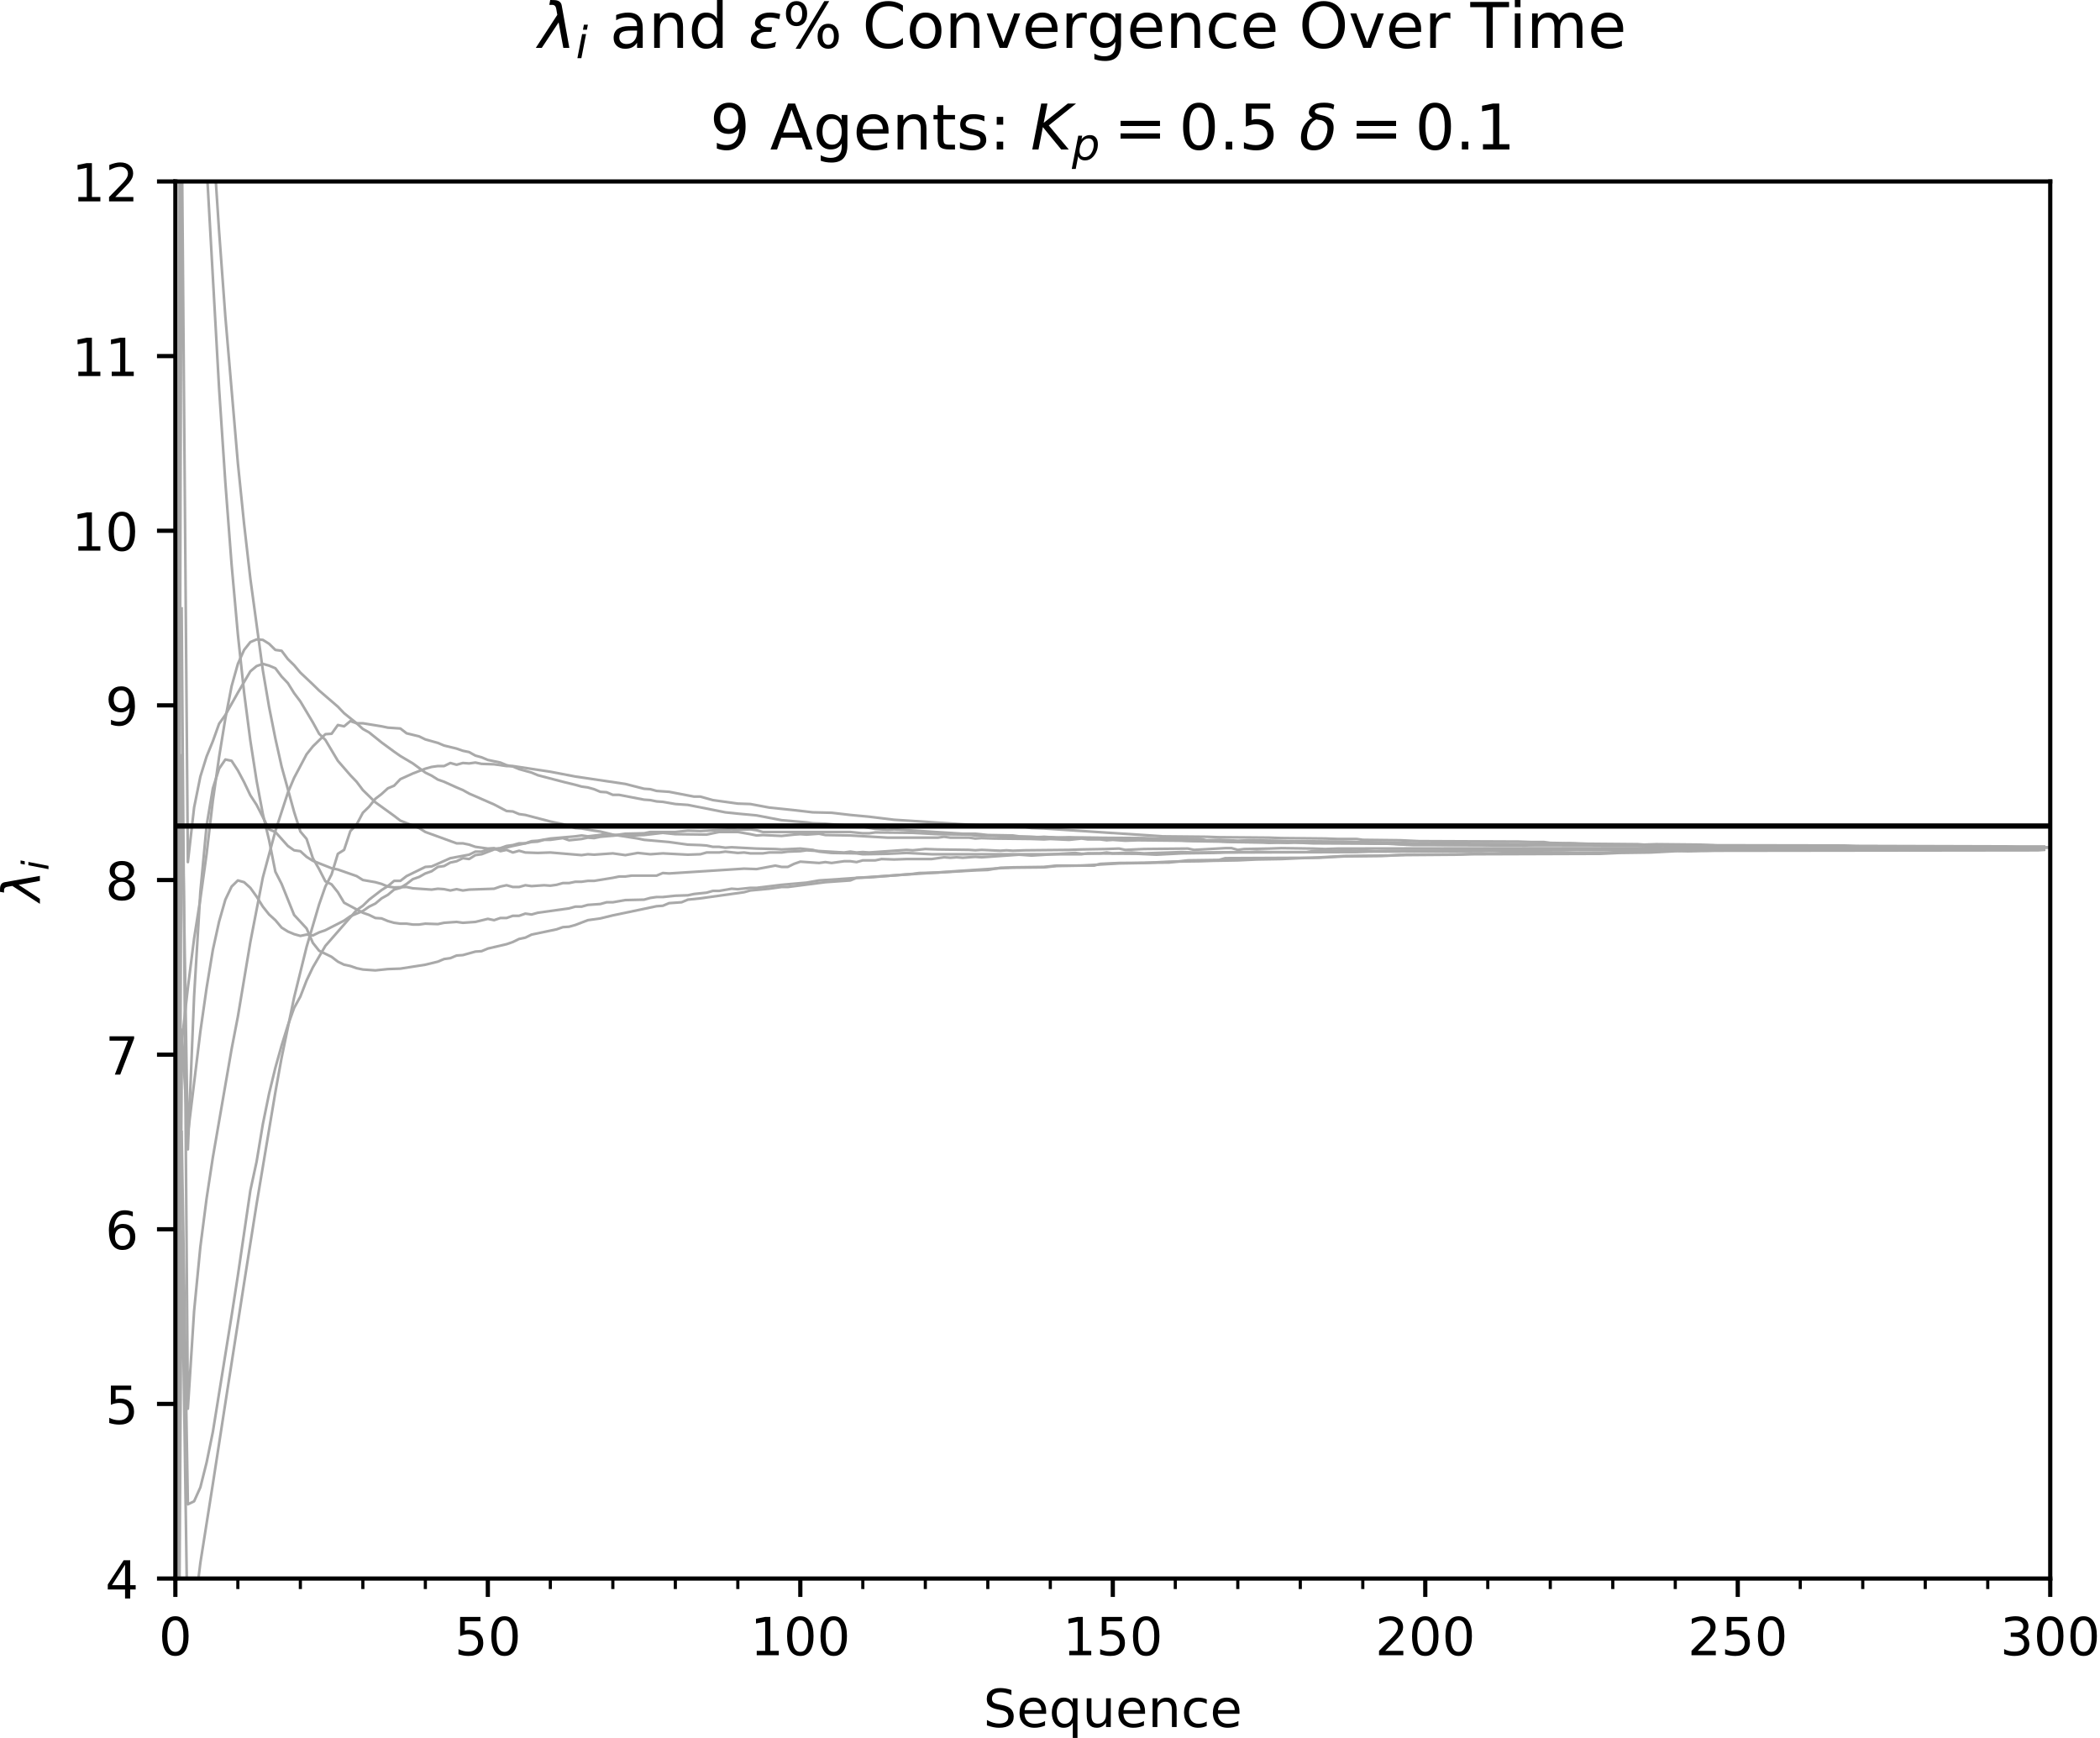 <?xml version="1.0" encoding="utf-8" standalone="no"?>
<!DOCTYPE svg PUBLIC "-//W3C//DTD SVG 1.1//EN"
  "http://www.w3.org/Graphics/SVG/1.1/DTD/svg11.dtd">
<!-- Created with matplotlib (http://matplotlib.org/) -->
<svg height="331pt" version="1.1" viewBox="0 0 400 331" width="400pt" xmlns="http://www.w3.org/2000/svg" xmlns:xlink="http://www.w3.org/1999/xlink">
 <defs>
  <style type="text/css">
*{stroke-linecap:butt;stroke-linejoin:round;}
  </style>
 </defs>
 <g id="figure_1">
  <g id="patch_1">
   <path d="M 0 331.028 
L 400.067 331.028 
L 400.067 0 
L 0 0 
z
" style="fill:#ffffff;"/>
  </g>
  <g id="axes_1">
   <g id="patch_2">
    <path d="M 33.403 300.672 
L 390.523 300.672 
L 390.523 34.56 
L 33.403 34.56 
z
" style="fill:#ffffff;"/>
   </g>
   <g id="matplotlib.axis_1">
    <g id="xtick_1">
     <g id="line2d_1">
      <defs>
       <path d="M 0 0 
L 0 3.5 
" id="m5c8c6d48f2" style="stroke:#000000;stroke-width:0.8;"/>
      </defs>
      <g>
       <use style="stroke:#000000;stroke-width:0.8;" x="33.403" xlink:href="#m5c8c6d48f2" y="300.672"/>
      </g>
     </g>
     <g id="text_1">
      <!-- 0 -->
      <defs>
       <path d="M 31.781 66.406 
Q 24.172 66.406 20.328 58.906 
Q 16.5 51.422 16.5 36.375 
Q 16.5 21.391 20.328 13.891 
Q 24.172 6.391 31.781 6.391 
Q 39.453 6.391 43.281 13.891 
Q 47.125 21.391 47.125 36.375 
Q 47.125 51.422 43.281 58.906 
Q 39.453 66.406 31.781 66.406 
z
M 31.781 74.219 
Q 44.047 74.219 50.516 64.516 
Q 56.984 54.828 56.984 36.375 
Q 56.984 17.969 50.516 8.266 
Q 44.047 -1.422 31.781 -1.422 
Q 19.531 -1.422 13.062 8.266 
Q 6.594 17.969 6.594 36.375 
Q 6.594 54.828 13.062 64.516 
Q 19.531 74.219 31.781 74.219 
z
" id="DejaVuSans-30"/>
      </defs>
      <g transform="translate(30.222 315.27)scale(0.1 -0.1)">
       <use xlink:href="#DejaVuSans-30"/>
      </g>
     </g>
    </g>
    <g id="xtick_2">
     <g id="line2d_2">
      <g>
       <use style="stroke:#000000;stroke-width:0.8;" x="92.923" xlink:href="#m5c8c6d48f2" y="300.672"/>
      </g>
     </g>
     <g id="text_2">
      <!-- 50 -->
      <defs>
       <path d="M 10.797 72.906 
L 49.516 72.906 
L 49.516 64.594 
L 19.828 64.594 
L 19.828 46.734 
Q 21.969 47.469 24.109 47.828 
Q 26.266 48.188 28.422 48.188 
Q 40.625 48.188 47.75 41.5 
Q 54.891 34.812 54.891 23.391 
Q 54.891 11.625 47.562 5.094 
Q 40.234 -1.422 26.906 -1.422 
Q 22.312 -1.422 17.547 -0.641 
Q 12.797 0.141 7.719 1.703 
L 7.719 11.625 
Q 12.109 9.234 16.797 8.062 
Q 21.484 6.891 26.703 6.891 
Q 35.156 6.891 40.078 11.328 
Q 45.016 15.766 45.016 23.391 
Q 45.016 31 40.078 35.438 
Q 35.156 39.891 26.703 39.891 
Q 22.75 39.891 18.812 39.016 
Q 14.891 38.141 10.797 36.281 
z
" id="DejaVuSans-35"/>
      </defs>
      <g transform="translate(86.561 315.27)scale(0.1 -0.1)">
       <use xlink:href="#DejaVuSans-35"/>
       <use x="63.623" xlink:href="#DejaVuSans-30"/>
      </g>
     </g>
    </g>
    <g id="xtick_3">
     <g id="line2d_3">
      <g>
       <use style="stroke:#000000;stroke-width:0.8;" x="152.443" xlink:href="#m5c8c6d48f2" y="300.672"/>
      </g>
     </g>
     <g id="text_3">
      <!-- 100 -->
      <defs>
       <path d="M 12.406 8.297 
L 28.516 8.297 
L 28.516 63.922 
L 10.984 60.406 
L 10.984 69.391 
L 28.422 72.906 
L 38.281 72.906 
L 38.281 8.297 
L 54.391 8.297 
L 54.391 0 
L 12.406 0 
z
" id="DejaVuSans-31"/>
      </defs>
      <g transform="translate(142.899 315.27)scale(0.1 -0.1)">
       <use xlink:href="#DejaVuSans-31"/>
       <use x="63.623" xlink:href="#DejaVuSans-30"/>
       <use x="127.246" xlink:href="#DejaVuSans-30"/>
      </g>
     </g>
    </g>
    <g id="xtick_4">
     <g id="line2d_4">
      <g>
       <use style="stroke:#000000;stroke-width:0.8;" x="211.963" xlink:href="#m5c8c6d48f2" y="300.672"/>
      </g>
     </g>
     <g id="text_4">
      <!-- 150 -->
      <g transform="translate(202.419 315.27)scale(0.1 -0.1)">
       <use xlink:href="#DejaVuSans-31"/>
       <use x="63.623" xlink:href="#DejaVuSans-35"/>
       <use x="127.246" xlink:href="#DejaVuSans-30"/>
      </g>
     </g>
    </g>
    <g id="xtick_5">
     <g id="line2d_5">
      <g>
       <use style="stroke:#000000;stroke-width:0.8;" x="271.483" xlink:href="#m5c8c6d48f2" y="300.672"/>
      </g>
     </g>
     <g id="text_5">
      <!-- 200 -->
      <defs>
       <path d="M 19.188 8.297 
L 53.609 8.297 
L 53.609 0 
L 7.328 0 
L 7.328 8.297 
Q 12.938 14.109 22.625 23.891 
Q 32.328 33.688 34.812 36.531 
Q 39.547 41.844 41.422 45.531 
Q 43.312 49.219 43.312 52.781 
Q 43.312 58.594 39.234 62.25 
Q 35.156 65.922 28.609 65.922 
Q 23.969 65.922 18.812 64.312 
Q 13.672 62.703 7.812 59.422 
L 7.812 69.391 
Q 13.766 71.781 18.938 73 
Q 24.125 74.219 28.422 74.219 
Q 39.75 74.219 46.484 68.547 
Q 53.219 62.891 53.219 53.422 
Q 53.219 48.922 51.531 44.891 
Q 49.859 40.875 45.406 35.406 
Q 44.188 33.984 37.641 27.219 
Q 31.109 20.453 19.188 8.297 
z
" id="DejaVuSans-32"/>
      </defs>
      <g transform="translate(261.939 315.27)scale(0.1 -0.1)">
       <use xlink:href="#DejaVuSans-32"/>
       <use x="63.623" xlink:href="#DejaVuSans-30"/>
       <use x="127.246" xlink:href="#DejaVuSans-30"/>
      </g>
     </g>
    </g>
    <g id="xtick_6">
     <g id="line2d_6">
      <g>
       <use style="stroke:#000000;stroke-width:0.8;" x="331.003" xlink:href="#m5c8c6d48f2" y="300.672"/>
      </g>
     </g>
     <g id="text_6">
      <!-- 250 -->
      <g transform="translate(321.459 315.27)scale(0.1 -0.1)">
       <use xlink:href="#DejaVuSans-32"/>
       <use x="63.623" xlink:href="#DejaVuSans-35"/>
       <use x="127.246" xlink:href="#DejaVuSans-30"/>
      </g>
     </g>
    </g>
    <g id="xtick_7">
     <g id="line2d_7">
      <g>
       <use style="stroke:#000000;stroke-width:0.8;" x="390.523" xlink:href="#m5c8c6d48f2" y="300.672"/>
      </g>
     </g>
     <g id="text_7">
      <!-- 300 -->
      <defs>
       <path d="M 40.578 39.312 
Q 47.656 37.797 51.625 33 
Q 55.609 28.219 55.609 21.188 
Q 55.609 10.406 48.188 4.484 
Q 40.766 -1.422 27.094 -1.422 
Q 22.516 -1.422 17.656 -0.516 
Q 12.797 0.391 7.625 2.203 
L 7.625 11.719 
Q 11.719 9.328 16.594 8.109 
Q 21.484 6.891 26.812 6.891 
Q 36.078 6.891 40.938 10.547 
Q 45.797 14.203 45.797 21.188 
Q 45.797 27.641 41.281 31.266 
Q 36.766 34.906 28.719 34.906 
L 20.219 34.906 
L 20.219 43.016 
L 29.109 43.016 
Q 36.375 43.016 40.234 45.922 
Q 44.094 48.828 44.094 54.297 
Q 44.094 59.906 40.109 62.906 
Q 36.141 65.922 28.719 65.922 
Q 24.656 65.922 20.016 65.031 
Q 15.375 64.156 9.812 62.312 
L 9.812 71.094 
Q 15.438 72.656 20.344 73.438 
Q 25.25 74.219 29.594 74.219 
Q 40.828 74.219 47.359 69.109 
Q 53.906 64.016 53.906 55.328 
Q 53.906 49.266 50.438 45.094 
Q 46.969 40.922 40.578 39.312 
z
" id="DejaVuSans-33"/>
      </defs>
      <g transform="translate(380.979 315.27)scale(0.1 -0.1)">
       <use xlink:href="#DejaVuSans-33"/>
       <use x="63.623" xlink:href="#DejaVuSans-30"/>
       <use x="127.246" xlink:href="#DejaVuSans-30"/>
      </g>
     </g>
    </g>
    <g id="xtick_8">
     <g id="line2d_8">
      <defs>
       <path d="M 0 0 
L 0 2 
" id="m53f6ea83e5" style="stroke:#000000;stroke-width:0.6;"/>
      </defs>
      <g>
       <use style="stroke:#000000;stroke-width:0.6;" x="33.403" xlink:href="#m53f6ea83e5" y="300.672"/>
      </g>
     </g>
    </g>
    <g id="xtick_9">
     <g id="line2d_9">
      <g>
       <use style="stroke:#000000;stroke-width:0.6;" x="45.307" xlink:href="#m53f6ea83e5" y="300.672"/>
      </g>
     </g>
    </g>
    <g id="xtick_10">
     <g id="line2d_10">
      <g>
       <use style="stroke:#000000;stroke-width:0.6;" x="57.211" xlink:href="#m53f6ea83e5" y="300.672"/>
      </g>
     </g>
    </g>
    <g id="xtick_11">
     <g id="line2d_11">
      <g>
       <use style="stroke:#000000;stroke-width:0.6;" x="69.115" xlink:href="#m53f6ea83e5" y="300.672"/>
      </g>
     </g>
    </g>
    <g id="xtick_12">
     <g id="line2d_12">
      <g>
       <use style="stroke:#000000;stroke-width:0.6;" x="81.019" xlink:href="#m53f6ea83e5" y="300.672"/>
      </g>
     </g>
    </g>
    <g id="xtick_13">
     <g id="line2d_13">
      <g>
       <use style="stroke:#000000;stroke-width:0.6;" x="92.923" xlink:href="#m53f6ea83e5" y="300.672"/>
      </g>
     </g>
    </g>
    <g id="xtick_14">
     <g id="line2d_14">
      <g>
       <use style="stroke:#000000;stroke-width:0.6;" x="104.827" xlink:href="#m53f6ea83e5" y="300.672"/>
      </g>
     </g>
    </g>
    <g id="xtick_15">
     <g id="line2d_15">
      <g>
       <use style="stroke:#000000;stroke-width:0.6;" x="116.731" xlink:href="#m53f6ea83e5" y="300.672"/>
      </g>
     </g>
    </g>
    <g id="xtick_16">
     <g id="line2d_16">
      <g>
       <use style="stroke:#000000;stroke-width:0.6;" x="128.635" xlink:href="#m53f6ea83e5" y="300.672"/>
      </g>
     </g>
    </g>
    <g id="xtick_17">
     <g id="line2d_17">
      <g>
       <use style="stroke:#000000;stroke-width:0.6;" x="140.539" xlink:href="#m53f6ea83e5" y="300.672"/>
      </g>
     </g>
    </g>
    <g id="xtick_18">
     <g id="line2d_18">
      <g>
       <use style="stroke:#000000;stroke-width:0.6;" x="152.443" xlink:href="#m53f6ea83e5" y="300.672"/>
      </g>
     </g>
    </g>
    <g id="xtick_19">
     <g id="line2d_19">
      <g>
       <use style="stroke:#000000;stroke-width:0.6;" x="164.347" xlink:href="#m53f6ea83e5" y="300.672"/>
      </g>
     </g>
    </g>
    <g id="xtick_20">
     <g id="line2d_20">
      <g>
       <use style="stroke:#000000;stroke-width:0.6;" x="176.251" xlink:href="#m53f6ea83e5" y="300.672"/>
      </g>
     </g>
    </g>
    <g id="xtick_21">
     <g id="line2d_21">
      <g>
       <use style="stroke:#000000;stroke-width:0.6;" x="188.155" xlink:href="#m53f6ea83e5" y="300.672"/>
      </g>
     </g>
    </g>
    <g id="xtick_22">
     <g id="line2d_22">
      <g>
       <use style="stroke:#000000;stroke-width:0.6;" x="200.059" xlink:href="#m53f6ea83e5" y="300.672"/>
      </g>
     </g>
    </g>
    <g id="xtick_23">
     <g id="line2d_23">
      <g>
       <use style="stroke:#000000;stroke-width:0.6;" x="211.963" xlink:href="#m53f6ea83e5" y="300.672"/>
      </g>
     </g>
    </g>
    <g id="xtick_24">
     <g id="line2d_24">
      <g>
       <use style="stroke:#000000;stroke-width:0.6;" x="223.867" xlink:href="#m53f6ea83e5" y="300.672"/>
      </g>
     </g>
    </g>
    <g id="xtick_25">
     <g id="line2d_25">
      <g>
       <use style="stroke:#000000;stroke-width:0.6;" x="235.771" xlink:href="#m53f6ea83e5" y="300.672"/>
      </g>
     </g>
    </g>
    <g id="xtick_26">
     <g id="line2d_26">
      <g>
       <use style="stroke:#000000;stroke-width:0.6;" x="247.675" xlink:href="#m53f6ea83e5" y="300.672"/>
      </g>
     </g>
    </g>
    <g id="xtick_27">
     <g id="line2d_27">
      <g>
       <use style="stroke:#000000;stroke-width:0.6;" x="259.579" xlink:href="#m53f6ea83e5" y="300.672"/>
      </g>
     </g>
    </g>
    <g id="xtick_28">
     <g id="line2d_28">
      <g>
       <use style="stroke:#000000;stroke-width:0.6;" x="271.483" xlink:href="#m53f6ea83e5" y="300.672"/>
      </g>
     </g>
    </g>
    <g id="xtick_29">
     <g id="line2d_29">
      <g>
       <use style="stroke:#000000;stroke-width:0.6;" x="283.387" xlink:href="#m53f6ea83e5" y="300.672"/>
      </g>
     </g>
    </g>
    <g id="xtick_30">
     <g id="line2d_30">
      <g>
       <use style="stroke:#000000;stroke-width:0.6;" x="295.291" xlink:href="#m53f6ea83e5" y="300.672"/>
      </g>
     </g>
    </g>
    <g id="xtick_31">
     <g id="line2d_31">
      <g>
       <use style="stroke:#000000;stroke-width:0.6;" x="307.195" xlink:href="#m53f6ea83e5" y="300.672"/>
      </g>
     </g>
    </g>
    <g id="xtick_32">
     <g id="line2d_32">
      <g>
       <use style="stroke:#000000;stroke-width:0.6;" x="319.099" xlink:href="#m53f6ea83e5" y="300.672"/>
      </g>
     </g>
    </g>
    <g id="xtick_33">
     <g id="line2d_33">
      <g>
       <use style="stroke:#000000;stroke-width:0.6;" x="331.003" xlink:href="#m53f6ea83e5" y="300.672"/>
      </g>
     </g>
    </g>
    <g id="xtick_34">
     <g id="line2d_34">
      <g>
       <use style="stroke:#000000;stroke-width:0.6;" x="342.907" xlink:href="#m53f6ea83e5" y="300.672"/>
      </g>
     </g>
    </g>
    <g id="xtick_35">
     <g id="line2d_35">
      <g>
       <use style="stroke:#000000;stroke-width:0.6;" x="354.811" xlink:href="#m53f6ea83e5" y="300.672"/>
      </g>
     </g>
    </g>
    <g id="xtick_36">
     <g id="line2d_36">
      <g>
       <use style="stroke:#000000;stroke-width:0.6;" x="366.715" xlink:href="#m53f6ea83e5" y="300.672"/>
      </g>
     </g>
    </g>
    <g id="xtick_37">
     <g id="line2d_37">
      <g>
       <use style="stroke:#000000;stroke-width:0.6;" x="378.619" xlink:href="#m53f6ea83e5" y="300.672"/>
      </g>
     </g>
    </g>
    <g id="xtick_38">
     <g id="line2d_38">
      <g>
       <use style="stroke:#000000;stroke-width:0.6;" x="390.523" xlink:href="#m53f6ea83e5" y="300.672"/>
      </g>
     </g>
    </g>
    <g id="text_8">
     <!-- Sequence -->
     <defs>
      <path d="M 53.516 70.516 
L 53.516 60.891 
Q 47.906 63.578 42.922 64.891 
Q 37.938 66.219 33.297 66.219 
Q 25.25 66.219 20.875 63.094 
Q 16.5 59.969 16.5 54.203 
Q 16.5 49.359 19.406 46.891 
Q 22.312 44.438 30.422 42.922 
L 36.375 41.703 
Q 47.406 39.594 52.656 34.297 
Q 57.906 29 57.906 20.125 
Q 57.906 9.516 50.797 4.047 
Q 43.703 -1.422 29.984 -1.422 
Q 24.812 -1.422 18.969 -0.25 
Q 13.141 0.922 6.891 3.219 
L 6.891 13.375 
Q 12.891 10.016 18.656 8.297 
Q 24.422 6.594 29.984 6.594 
Q 38.422 6.594 43.016 9.906 
Q 47.609 13.234 47.609 19.391 
Q 47.609 24.75 44.312 27.781 
Q 41.016 30.812 33.5 32.328 
L 27.484 33.5 
Q 16.453 35.688 11.516 40.375 
Q 6.594 45.062 6.594 53.422 
Q 6.594 63.094 13.406 68.656 
Q 20.219 74.219 32.172 74.219 
Q 37.312 74.219 42.625 73.281 
Q 47.953 72.359 53.516 70.516 
z
" id="DejaVuSans-53"/>
      <path d="M 56.203 29.594 
L 56.203 25.203 
L 14.891 25.203 
Q 15.484 15.922 20.484 11.062 
Q 25.484 6.203 34.422 6.203 
Q 39.594 6.203 44.453 7.469 
Q 49.312 8.734 54.109 11.281 
L 54.109 2.781 
Q 49.266 0.734 44.188 -0.344 
Q 39.109 -1.422 33.891 -1.422 
Q 20.797 -1.422 13.156 6.188 
Q 5.516 13.812 5.516 26.812 
Q 5.516 40.234 12.766 48.109 
Q 20.016 56 32.328 56 
Q 43.359 56 49.781 48.891 
Q 56.203 41.797 56.203 29.594 
z
M 47.219 32.234 
Q 47.125 39.594 43.094 43.984 
Q 39.062 48.391 32.422 48.391 
Q 24.906 48.391 20.391 44.141 
Q 15.875 39.891 15.188 32.172 
z
" id="DejaVuSans-65"/>
      <path d="M 14.797 27.297 
Q 14.797 17.391 18.875 11.75 
Q 22.953 6.109 30.078 6.109 
Q 37.203 6.109 41.297 11.75 
Q 45.406 17.391 45.406 27.297 
Q 45.406 37.203 41.297 42.844 
Q 37.203 48.484 30.078 48.484 
Q 22.953 48.484 18.875 42.844 
Q 14.797 37.203 14.797 27.297 
z
M 45.406 8.203 
Q 42.578 3.328 38.25 0.953 
Q 33.938 -1.422 27.875 -1.422 
Q 17.969 -1.422 11.734 6.484 
Q 5.516 14.406 5.516 27.297 
Q 5.516 40.188 11.734 48.094 
Q 17.969 56 27.875 56 
Q 33.938 56 38.25 53.625 
Q 42.578 51.266 45.406 46.391 
L 45.406 54.688 
L 54.391 54.688 
L 54.391 -20.797 
L 45.406 -20.797 
z
" id="DejaVuSans-71"/>
      <path d="M 8.5 21.578 
L 8.5 54.688 
L 17.484 54.688 
L 17.484 21.922 
Q 17.484 14.156 20.5 10.266 
Q 23.531 6.391 29.594 6.391 
Q 36.859 6.391 41.078 11.031 
Q 45.312 15.672 45.312 23.688 
L 45.312 54.688 
L 54.297 54.688 
L 54.297 0 
L 45.312 0 
L 45.312 8.406 
Q 42.047 3.422 37.719 1 
Q 33.406 -1.422 27.688 -1.422 
Q 18.266 -1.422 13.375 4.438 
Q 8.5 10.297 8.5 21.578 
z
M 31.109 56 
z
" id="DejaVuSans-75"/>
      <path d="M 54.891 33.016 
L 54.891 0 
L 45.906 0 
L 45.906 32.719 
Q 45.906 40.484 42.875 44.328 
Q 39.844 48.188 33.797 48.188 
Q 26.516 48.188 22.312 43.547 
Q 18.109 38.922 18.109 30.906 
L 18.109 0 
L 9.078 0 
L 9.078 54.688 
L 18.109 54.688 
L 18.109 46.188 
Q 21.344 51.125 25.703 53.562 
Q 30.078 56 35.797 56 
Q 45.219 56 50.047 50.172 
Q 54.891 44.344 54.891 33.016 
z
" id="DejaVuSans-6e"/>
      <path d="M 48.781 52.594 
L 48.781 44.188 
Q 44.969 46.297 41.141 47.344 
Q 37.312 48.391 33.406 48.391 
Q 24.656 48.391 19.812 42.844 
Q 14.984 37.312 14.984 27.297 
Q 14.984 17.281 19.812 11.734 
Q 24.656 6.203 33.406 6.203 
Q 37.312 6.203 41.141 7.25 
Q 44.969 8.297 48.781 10.406 
L 48.781 2.094 
Q 45.016 0.344 40.984 -0.531 
Q 36.969 -1.422 32.422 -1.422 
Q 20.062 -1.422 12.781 6.344 
Q 5.516 14.109 5.516 27.297 
Q 5.516 40.672 12.859 48.328 
Q 20.219 56 33.016 56 
Q 37.156 56 41.109 55.141 
Q 45.062 54.297 48.781 52.594 
z
" id="DejaVuSans-63"/>
     </defs>
     <g transform="translate(187.298 328.949)scale(0.1 -0.1)">
      <use xlink:href="#DejaVuSans-53"/>
      <use x="63.477" xlink:href="#DejaVuSans-65"/>
      <use x="125" xlink:href="#DejaVuSans-71"/>
      <use x="188.477" xlink:href="#DejaVuSans-75"/>
      <use x="251.855" xlink:href="#DejaVuSans-65"/>
      <use x="313.379" xlink:href="#DejaVuSans-6e"/>
      <use x="376.758" xlink:href="#DejaVuSans-63"/>
      <use x="431.738" xlink:href="#DejaVuSans-65"/>
     </g>
    </g>
   </g>
   <g id="matplotlib.axis_2">
    <g id="ytick_1">
     <g id="line2d_39">
      <defs>
       <path d="M 0 0 
L -3.5 0 
" id="ma2c2cb4bf8" style="stroke:#000000;stroke-width:0.8;"/>
      </defs>
      <g>
       <use style="stroke:#000000;stroke-width:0.8;" x="33.403" xlink:href="#ma2c2cb4bf8" y="300.672"/>
      </g>
     </g>
     <g id="text_9">
      <!-- 4 -->
      <defs>
       <path d="M 37.797 64.312 
L 12.891 25.391 
L 37.797 25.391 
z
M 35.203 72.906 
L 47.609 72.906 
L 47.609 25.391 
L 58.016 25.391 
L 58.016 17.188 
L 47.609 17.188 
L 47.609 0 
L 37.797 0 
L 37.797 17.188 
L 4.891 17.188 
L 4.891 26.703 
z
" id="DejaVuSans-34"/>
      </defs>
      <g transform="translate(20.041 304.471)scale(0.1 -0.1)">
       <use xlink:href="#DejaVuSans-34"/>
      </g>
     </g>
    </g>
    <g id="ytick_2">
     <g id="line2d_40">
      <g>
       <use style="stroke:#000000;stroke-width:0.8;" x="33.403" xlink:href="#ma2c2cb4bf8" y="267.408"/>
      </g>
     </g>
     <g id="text_10">
      <!-- 5 -->
      <g transform="translate(20.041 271.207)scale(0.1 -0.1)">
       <use xlink:href="#DejaVuSans-35"/>
      </g>
     </g>
    </g>
    <g id="ytick_3">
     <g id="line2d_41">
      <g>
       <use style="stroke:#000000;stroke-width:0.8;" x="33.403" xlink:href="#ma2c2cb4bf8" y="234.144"/>
      </g>
     </g>
     <g id="text_11">
      <!-- 6 -->
      <defs>
       <path d="M 33.016 40.375 
Q 26.375 40.375 22.484 35.828 
Q 18.609 31.297 18.609 23.391 
Q 18.609 15.531 22.484 10.953 
Q 26.375 6.391 33.016 6.391 
Q 39.656 6.391 43.531 10.953 
Q 47.406 15.531 47.406 23.391 
Q 47.406 31.297 43.531 35.828 
Q 39.656 40.375 33.016 40.375 
z
M 52.594 71.297 
L 52.594 62.312 
Q 48.875 64.062 45.094 64.984 
Q 41.312 65.922 37.594 65.922 
Q 27.828 65.922 22.672 59.328 
Q 17.531 52.734 16.797 39.406 
Q 19.672 43.656 24.016 45.922 
Q 28.375 48.188 33.594 48.188 
Q 44.578 48.188 50.953 41.516 
Q 57.328 34.859 57.328 23.391 
Q 57.328 12.156 50.688 5.359 
Q 44.047 -1.422 33.016 -1.422 
Q 20.359 -1.422 13.672 8.266 
Q 6.984 17.969 6.984 36.375 
Q 6.984 53.656 15.188 63.938 
Q 23.391 74.219 37.203 74.219 
Q 40.922 74.219 44.703 73.484 
Q 48.484 72.75 52.594 71.297 
z
" id="DejaVuSans-36"/>
      </defs>
      <g transform="translate(20.041 237.943)scale(0.1 -0.1)">
       <use xlink:href="#DejaVuSans-36"/>
      </g>
     </g>
    </g>
    <g id="ytick_4">
     <g id="line2d_42">
      <g>
       <use style="stroke:#000000;stroke-width:0.8;" x="33.403" xlink:href="#ma2c2cb4bf8" y="200.88"/>
      </g>
     </g>
     <g id="text_12">
      <!-- 7 -->
      <defs>
       <path d="M 8.203 72.906 
L 55.078 72.906 
L 55.078 68.703 
L 28.609 0 
L 18.312 0 
L 43.219 64.594 
L 8.203 64.594 
z
" id="DejaVuSans-37"/>
      </defs>
      <g transform="translate(20.041 204.679)scale(0.1 -0.1)">
       <use xlink:href="#DejaVuSans-37"/>
      </g>
     </g>
    </g>
    <g id="ytick_5">
     <g id="line2d_43">
      <g>
       <use style="stroke:#000000;stroke-width:0.8;" x="33.403" xlink:href="#ma2c2cb4bf8" y="167.616"/>
      </g>
     </g>
     <g id="text_13">
      <!-- 8 -->
      <defs>
       <path d="M 31.781 34.625 
Q 24.75 34.625 20.719 30.859 
Q 16.703 27.094 16.703 20.516 
Q 16.703 13.922 20.719 10.156 
Q 24.75 6.391 31.781 6.391 
Q 38.812 6.391 42.859 10.172 
Q 46.922 13.969 46.922 20.516 
Q 46.922 27.094 42.891 30.859 
Q 38.875 34.625 31.781 34.625 
z
M 21.922 38.812 
Q 15.578 40.375 12.031 44.719 
Q 8.5 49.078 8.5 55.328 
Q 8.5 64.062 14.719 69.141 
Q 20.953 74.219 31.781 74.219 
Q 42.672 74.219 48.875 69.141 
Q 55.078 64.062 55.078 55.328 
Q 55.078 49.078 51.531 44.719 
Q 48 40.375 41.703 38.812 
Q 48.828 37.156 52.797 32.312 
Q 56.781 27.484 56.781 20.516 
Q 56.781 9.906 50.312 4.234 
Q 43.844 -1.422 31.781 -1.422 
Q 19.734 -1.422 13.25 4.234 
Q 6.781 9.906 6.781 20.516 
Q 6.781 27.484 10.781 32.312 
Q 14.797 37.156 21.922 38.812 
z
M 18.312 54.391 
Q 18.312 48.734 21.844 45.562 
Q 25.391 42.391 31.781 42.391 
Q 38.141 42.391 41.719 45.562 
Q 45.312 48.734 45.312 54.391 
Q 45.312 60.062 41.719 63.234 
Q 38.141 66.406 31.781 66.406 
Q 25.391 66.406 21.844 63.234 
Q 18.312 60.062 18.312 54.391 
z
" id="DejaVuSans-38"/>
      </defs>
      <g transform="translate(20.041 171.415)scale(0.1 -0.1)">
       <use xlink:href="#DejaVuSans-38"/>
      </g>
     </g>
    </g>
    <g id="ytick_6">
     <g id="line2d_44">
      <g>
       <use style="stroke:#000000;stroke-width:0.8;" x="33.403" xlink:href="#ma2c2cb4bf8" y="134.352"/>
      </g>
     </g>
     <g id="text_14">
      <!-- 9 -->
      <defs>
       <path d="M 10.984 1.516 
L 10.984 10.5 
Q 14.703 8.734 18.5 7.812 
Q 22.312 6.891 25.984 6.891 
Q 35.75 6.891 40.891 13.453 
Q 46.047 20.016 46.781 33.406 
Q 43.953 29.203 39.594 26.953 
Q 35.25 24.703 29.984 24.703 
Q 19.047 24.703 12.672 31.312 
Q 6.297 37.938 6.297 49.422 
Q 6.297 60.641 12.938 67.422 
Q 19.578 74.219 30.609 74.219 
Q 43.266 74.219 49.922 64.516 
Q 56.594 54.828 56.594 36.375 
Q 56.594 19.141 48.406 8.859 
Q 40.234 -1.422 26.422 -1.422 
Q 22.703 -1.422 18.891 -0.688 
Q 15.094 0.047 10.984 1.516 
z
M 30.609 32.422 
Q 37.25 32.422 41.125 36.953 
Q 45.016 41.5 45.016 49.422 
Q 45.016 57.281 41.125 61.844 
Q 37.25 66.406 30.609 66.406 
Q 23.969 66.406 20.094 61.844 
Q 16.219 57.281 16.219 49.422 
Q 16.219 41.5 20.094 36.953 
Q 23.969 32.422 30.609 32.422 
z
" id="DejaVuSans-39"/>
      </defs>
      <g transform="translate(20.041 138.151)scale(0.1 -0.1)">
       <use xlink:href="#DejaVuSans-39"/>
      </g>
     </g>
    </g>
    <g id="ytick_7">
     <g id="line2d_45">
      <g>
       <use style="stroke:#000000;stroke-width:0.8;" x="33.403" xlink:href="#ma2c2cb4bf8" y="101.088"/>
      </g>
     </g>
     <g id="text_15">
      <!-- 10 -->
      <g transform="translate(13.678 104.887)scale(0.1 -0.1)">
       <use xlink:href="#DejaVuSans-31"/>
       <use x="63.623" xlink:href="#DejaVuSans-30"/>
      </g>
     </g>
    </g>
    <g id="ytick_8">
     <g id="line2d_46">
      <g>
       <use style="stroke:#000000;stroke-width:0.8;" x="33.403" xlink:href="#ma2c2cb4bf8" y="67.824"/>
      </g>
     </g>
     <g id="text_16">
      <!-- 11 -->
      <g transform="translate(13.678 71.623)scale(0.1 -0.1)">
       <use xlink:href="#DejaVuSans-31"/>
       <use x="63.623" xlink:href="#DejaVuSans-31"/>
      </g>
     </g>
    </g>
    <g id="ytick_9">
     <g id="line2d_47">
      <g>
       <use style="stroke:#000000;stroke-width:0.8;" x="33.403" xlink:href="#ma2c2cb4bf8" y="34.56"/>
      </g>
     </g>
     <g id="text_17">
      <!-- 12 -->
      <g transform="translate(13.678 38.359)scale(0.1 -0.1)">
       <use xlink:href="#DejaVuSans-31"/>
       <use x="63.623" xlink:href="#DejaVuSans-32"/>
      </g>
     </g>
    </g>
    <g id="text_18">
     <!-- $\lambda_i$ -->
     <defs>
      <path d="M 36.719 67.438 
L 48.828 0 
L 39.312 0 
L 31.844 40.438 
L 5.125 0 
L -4.391 0 
L 29.734 52.438 
L 28.031 62.109 
Q 26.953 68.266 21.734 68.266 
L 17.047 68.266 
L 18.5 75.984 
L 24.219 75.875 
Q 35.203 75.734 36.719 67.438 
z
" id="DejaVuSans-Oblique-3bb"/>
      <path d="M 18.312 75.984 
L 27.297 75.984 
L 25.094 64.594 
L 16.109 64.594 
z
M 14.203 54.688 
L 23.188 54.688 
L 12.5 0 
L 3.516 0 
z
" id="DejaVuSans-Oblique-69"/>
     </defs>
     <g transform="translate(7.598 171.716)rotate(-90)scale(0.1 -0.1)">
      <use transform="translate(0 0.016)" xlink:href="#DejaVuSans-Oblique-3bb"/>
      <use transform="translate(59.18 -16.391)scale(0.7)" xlink:href="#DejaVuSans-Oblique-69"/>
     </g>
    </g>
   </g>
   <g id="line2d_48">
    <path clip-path="url(#p413c75347c)" d="M 33.913 332.028 
L 34.594 196.14 
L 35.784 216.015 
L 38.165 196.472 
L 39.355 188.156 
L 40.546 180.922 
L 41.736 175.516 
L 42.926 171.358 
L 44.117 168.863 
L 45.307 167.699 
L 46.498 168.032 
L 47.688 169.113 
L 48.878 170.776 
L 50.069 172.689 
L 51.259 174.186 
L 52.45 175.267 
L 53.64 176.68 
L 54.83 177.429 
L 56.021 177.928 
L 57.211 178.26 
L 58.402 178.011 
L 59.592 178.177 
L 60.782 177.595 
L 61.973 177.179 
L 65.544 175.35 
L 66.734 174.518 
L 69.115 173.52 
L 70.306 172.689 
L 71.496 172.107 
L 72.686 171.109 
L 73.877 170.443 
L 75.067 169.445 
L 76.258 169.113 
L 77.448 168.364 
L 78.638 167.45 
L 79.829 167.034 
L 81.019 166.369 
L 82.21 165.953 
L 83.4 165.121 
L 84.59 164.955 
L 85.781 164.29 
L 86.971 164.04 
L 88.162 163.458 
L 89.352 163.624 
L 90.542 162.876 
L 91.733 162.71 
L 94.114 161.795 
L 95.304 161.712 
L 97.685 161.129 
L 100.066 160.631 
L 101.256 160.215 
L 102.446 160.132 
L 104.827 159.716 
L 109.589 159.3 
L 110.779 159.134 
L 111.97 159.3 
L 115.541 158.884 
L 116.731 159.134 
L 119.112 158.801 
L 122.683 158.718 
L 123.874 158.468 
L 128.635 158.468 
L 131.016 158.219 
L 133.397 158.302 
L 139.349 157.969 
L 140.539 158.053 
L 142.92 157.969 
L 144.11 158.136 
L 145.301 158.468 
L 161.966 158.468 
L 164.347 158.718 
L 165.538 158.718 
L 166.728 158.552 
L 173.87 158.635 
L 178.632 158.884 
L 184.584 158.967 
L 185.774 159.134 
L 189.346 159.217 
L 192.917 159.383 
L 200.059 159.466 
L 203.63 159.633 
L 206.011 159.549 
L 217.915 159.633 
L 220.296 159.716 
L 228.629 159.799 
L 229.819 160.048 
L 232.2 159.965 
L 235.771 160.132 
L 238.152 160.048 
L 242.914 160.132 
L 245.294 160.215 
L 256.008 160.298 
L 258.389 160.381 
L 264.341 160.464 
L 266.722 160.547 
L 270.293 160.631 
L 272.674 160.714 
L 301.243 160.797 
L 304.814 160.963 
L 351.24 161.046 
L 353.621 161.129 
L 382.19 161.213 
L 384.571 161.296 
L 389.333 161.296 
L 389.333 161.296 
" style="fill:none;stroke:#a9a9a9;stroke-linecap:square;stroke-width:0.5;"/>
   </g>
   <g id="line2d_49">
    <path clip-path="url(#p413c75347c)" d="M 33.918 332.028 
L 34.594 198.718 
L 35.784 188.156 
L 36.974 178.759 
L 38.165 171.192 
L 39.355 162.626 
L 40.546 152.481 
L 41.736 144.165 
L 42.926 136.847 
L 44.117 130.693 
L 45.307 126.452 
L 46.498 123.791 
L 47.688 122.294 
L 48.878 121.795 
L 50.069 121.878 
L 51.259 122.626 
L 52.45 123.791 
L 53.64 123.957 
L 54.83 125.537 
L 56.021 126.701 
L 57.211 128.115 
L 59.592 130.36 
L 60.782 131.525 
L 64.354 134.601 
L 65.544 135.849 
L 67.925 137.762 
L 69.115 138.843 
L 70.306 139.508 
L 72.686 141.421 
L 75.067 143.167 
L 76.258 143.999 
L 78.638 145.412 
L 81.019 147.159 
L 82.21 147.741 
L 83.4 148.489 
L 84.59 148.905 
L 86.971 149.986 
L 88.162 150.485 
L 89.352 151.15 
L 94.114 153.229 
L 96.494 154.477 
L 97.685 154.56 
L 98.875 155.059 
L 100.066 155.225 
L 104.827 156.473 
L 107.208 156.971 
L 109.589 157.72 
L 110.779 157.803 
L 113.16 158.219 
L 114.35 158.385 
L 116.731 158.967 
L 121.493 159.716 
L 122.683 159.965 
L 127.445 160.381 
L 131.016 160.88 
L 133.397 160.963 
L 134.587 161.046 
L 135.778 161.296 
L 136.968 161.296 
L 138.158 161.462 
L 139.349 161.379 
L 144.11 161.628 
L 147.682 161.712 
L 148.872 161.795 
L 152.443 161.628 
L 154.824 161.878 
L 156.014 162.211 
L 158.395 162.46 
L 163.157 162.543 
L 164.347 162.71 
L 169.109 162.626 
L 172.68 162.46 
L 177.442 162.71 
L 206.011 162.71 
L 207.202 162.543 
L 216.725 162.626 
L 220.296 162.793 
L 225.058 162.543 
L 231.01 162.46 
L 233.39 162.377 
L 258.389 162.294 
L 260.77 162.211 
L 282.197 162.127 
L 284.578 162.044 
L 297.672 161.961 
L 300.053 161.878 
L 347.669 161.795 
L 350.05 161.712 
L 389.333 161.712 
L 389.333 161.712 
" style="fill:none;stroke:#a9a9a9;stroke-linecap:square;stroke-width:0.5;"/>
   </g>
   <g id="line2d_50">
    <path clip-path="url(#p413c75347c)" d="M 34.594 115.89 
L 35.784 268.323 
L 36.974 249.695 
L 38.165 237.47 
L 39.355 228.24 
L 40.546 220.423 
L 44.117 199.799 
L 45.307 193.645 
L 47.688 179.425 
L 50.069 167.117 
L 52.45 158.302 
L 54.83 150.984 
L 56.021 148.157 
L 58.402 143.666 
L 59.592 142.169 
L 61.973 139.841 
L 63.163 139.757 
L 64.354 138.094 
L 65.544 138.344 
L 66.734 137.346 
L 67.925 137.762 
L 69.115 137.762 
L 72.686 138.344 
L 73.877 138.593 
L 76.258 138.759 
L 77.448 139.674 
L 79.829 140.256 
L 81.019 140.838 
L 83.4 141.504 
L 84.59 142.003 
L 86.971 142.585 
L 88.162 143.001 
L 89.352 143.25 
L 90.542 143.915 
L 91.733 144.248 
L 92.923 144.747 
L 95.304 145.246 
L 96.494 145.745 
L 97.685 145.994 
L 98.875 146.493 
L 101.256 147.159 
L 102.446 147.658 
L 107.208 148.905 
L 109.589 149.487 
L 110.779 149.82 
L 111.97 149.986 
L 113.16 150.319 
L 114.35 150.818 
L 115.541 150.901 
L 116.731 151.4 
L 117.922 151.4 
L 122.683 152.315 
L 123.874 152.398 
L 125.064 152.647 
L 126.254 152.73 
L 128.635 153.146 
L 131.016 153.312 
L 138.158 154.726 
L 140.539 154.976 
L 144.11 155.308 
L 148.872 156.223 
L 153.634 156.639 
L 154.824 156.805 
L 157.205 156.888 
L 161.966 157.304 
L 163.157 157.47 
L 164.347 157.47 
L 166.728 157.886 
L 169.109 158.053 
L 170.299 157.969 
L 183.394 158.801 
L 185.774 158.801 
L 188.155 159.05 
L 192.917 159.134 
L 194.107 159.3 
L 196.488 159.383 
L 197.678 159.466 
L 198.869 159.383 
L 201.25 159.549 
L 203.63 159.466 
L 206.011 159.549 
L 211.963 159.633 
L 214.344 159.882 
L 222.677 159.965 
L 226.248 160.132 
L 232.2 160.215 
L 235.771 160.381 
L 242.914 160.464 
L 245.294 160.547 
L 246.485 160.464 
L 250.056 160.631 
L 264.341 160.714 
L 269.102 160.963 
L 315.528 161.046 
L 317.909 161.129 
L 320.29 161.213 
L 322.67 161.296 
L 323.861 161.296 
L 325.051 161.462 
L 339.336 161.379 
L 341.717 161.296 
L 344.098 161.379 
L 390.523 161.379 
L 390.523 161.379 
" style="fill:none;stroke:#a9a9a9;stroke-linecap:square;stroke-width:0.5;"/>
   </g>
   <g id="line2d_51">
    <path clip-path="url(#p413c75347c)" d="M 33.696 332.028 
L 34.594 20.922 
L 35.784 164.206 
L 36.974 153.811 
L 38.165 147.907 
L 39.355 144.082 
L 40.546 141.171 
L 41.736 137.845 
L 42.926 136.181 
L 45.307 131.94 
L 47.688 127.865 
L 48.878 126.868 
L 50.069 126.452 
L 51.259 126.784 
L 52.45 127.283 
L 53.64 128.863 
L 54.83 130.111 
L 56.021 132.023 
L 57.211 133.604 
L 59.592 137.595 
L 60.782 139.757 
L 61.973 140.922 
L 64.354 144.913 
L 66.734 147.658 
L 67.925 148.905 
L 69.115 150.485 
L 71.496 152.813 
L 75.067 155.391 
L 76.258 156.306 
L 79.829 157.72 
L 81.019 158.468 
L 86.971 160.631 
L 88.162 160.631 
L 89.352 160.88 
L 90.542 161.296 
L 92.923 161.628 
L 94.114 161.545 
L 95.304 162.127 
L 96.494 161.878 
L 97.685 162.377 
L 98.875 162.044 
L 100.066 162.377 
L 102.446 162.46 
L 104.827 162.377 
L 110.779 162.876 
L 111.97 162.71 
L 113.16 162.793 
L 116.731 162.543 
L 119.112 162.876 
L 121.493 162.46 
L 123.874 162.71 
L 126.254 162.543 
L 131.016 162.793 
L 133.397 162.71 
L 134.587 162.377 
L 136.968 162.377 
L 138.158 162.211 
L 140.539 162.46 
L 141.73 162.377 
L 142.92 162.543 
L 145.301 162.543 
L 146.491 162.377 
L 148.872 162.377 
L 150.062 162.211 
L 152.443 162.127 
L 153.634 161.961 
L 160.776 162.377 
L 161.966 162.211 
L 163.157 162.377 
L 164.347 162.294 
L 165.538 162.377 
L 172.68 161.878 
L 173.87 161.961 
L 176.251 161.712 
L 178.632 161.795 
L 184.584 161.878 
L 185.774 161.961 
L 186.965 161.878 
L 190.536 162.044 
L 191.726 161.961 
L 192.917 162.044 
L 195.298 161.961 
L 203.63 161.878 
L 206.011 161.795 
L 210.773 161.712 
L 213.154 161.628 
L 214.344 161.878 
L 217.915 161.712 
L 226.248 161.628 
L 227.438 161.878 
L 233.39 161.545 
L 234.581 161.545 
L 235.771 161.878 
L 236.962 161.712 
L 241.723 161.628 
L 244.104 161.545 
L 250.056 161.628 
L 252.437 161.712 
L 254.818 161.628 
L 313.147 161.545 
L 314.338 161.462 
L 316.718 161.545 
L 319.099 161.462 
L 321.48 161.379 
L 345.288 161.462 
L 346.478 161.545 
L 348.859 161.462 
L 390.523 161.462 
L 390.523 161.462 
" style="fill:none;stroke:#a9a9a9;stroke-linecap:square;stroke-width:0.5;"/>
   </g>
   <g id="line2d_52">
    <path clip-path="url(#p413c75347c)" d="M 33.671 332.028 
L 34.55 -1 
M 37.401 -1 
L 38.165 10.36 
L 41.736 74.061 
L 42.926 91.94 
L 44.117 107.574 
L 45.307 120.797 
L 46.498 131.94 
L 47.688 141.088 
L 48.878 148.739 
L 50.069 155.059 
L 51.259 160.048 
L 52.45 166.036 
L 53.64 168.364 
L 56.021 174.269 
L 58.402 176.847 
L 59.592 179.591 
L 60.782 181.088 
L 63.163 182.252 
L 64.354 183.167 
L 65.544 183.749 
L 66.734 183.998 
L 67.925 184.414 
L 69.115 184.664 
L 71.496 184.83 
L 73.877 184.581 
L 76.258 184.497 
L 81.019 183.749 
L 83.4 183.167 
L 84.59 182.668 
L 85.781 182.502 
L 86.971 182.003 
L 88.162 181.919 
L 90.542 181.254 
L 91.733 181.171 
L 92.923 180.672 
L 96.494 179.84 
L 97.685 179.425 
L 98.875 178.843 
L 100.066 178.593 
L 101.256 178.011 
L 106.018 177.013 
L 107.208 176.597 
L 108.398 176.514 
L 109.589 176.181 
L 111.97 175.267 
L 114.35 174.934 
L 116.731 174.352 
L 125.064 172.606 
L 126.254 172.522 
L 127.445 172.023 
L 129.826 171.857 
L 131.016 171.358 
L 133.397 171.109 
L 141.73 169.944 
L 142.92 169.612 
L 146.491 169.279 
L 148.872 168.947 
L 150.062 168.947 
L 157.205 168.032 
L 161.966 167.699 
L 163.157 167.2 
L 165.538 167.117 
L 173.87 166.452 
L 175.061 166.285 
L 178.632 166.202 
L 185.774 165.786 
L 188.155 165.703 
L 190.536 165.287 
L 198.869 165.204 
L 201.25 164.955 
L 206.011 164.872 
L 213.154 164.456 
L 217.915 164.373 
L 222.677 164.123 
L 228.629 164.04 
L 231.01 163.957 
L 235.771 163.874 
L 239.342 163.707 
L 244.104 163.624 
L 247.675 163.458 
L 250.056 163.375 
L 256.008 163.042 
L 264.341 162.959 
L 267.912 162.793 
L 278.626 162.71 
L 281.006 162.626 
L 284.578 162.543 
L 286.958 162.46 
L 306.005 162.377 
L 308.386 162.294 
L 315.528 162.211 
L 319.099 161.961 
L 321.48 162.127 
L 323.861 162.044 
L 388.142 161.961 
L 389.333 161.878 
L 389.333 161.878 
" style="fill:none;stroke:#a9a9a9;stroke-linecap:square;stroke-width:0.5;"/>
   </g>
   <g id="line2d_53">
    <path clip-path="url(#p413c75347c)" d="M 33.604 332.028 
L 34.26 -1 
M 39.124 -1 
L 39.355 4.29 
L 40.546 25.994 
L 41.736 44.123 
L 42.926 60.34 
L 45.307 88.198 
L 46.498 99.841 
L 47.688 110.236 
L 50.069 127.699 
L 51.259 134.685 
L 52.45 140.672 
L 53.64 145.994 
L 56.021 154.643 
L 57.211 158.385 
L 58.402 159.799 
L 59.592 163.458 
L 60.782 165.537 
L 61.973 167.865 
L 63.163 168.448 
L 64.354 169.944 
L 65.544 171.94 
L 69.115 173.853 
L 70.306 174.269 
L 71.496 174.851 
L 72.686 174.934 
L 73.877 175.433 
L 75.067 175.766 
L 76.258 175.932 
L 77.448 175.932 
L 78.638 176.098 
L 79.829 176.098 
L 81.019 175.932 
L 83.4 176.015 
L 84.59 175.766 
L 86.971 175.599 
L 88.162 175.766 
L 90.542 175.599 
L 92.923 175.017 
L 94.114 175.267 
L 95.304 174.851 
L 96.494 174.851 
L 97.685 174.435 
L 98.875 174.435 
L 100.066 174.019 
L 101.256 174.186 
L 102.446 173.853 
L 108.398 173.021 
L 109.589 172.689 
L 110.779 172.689 
L 111.97 172.356 
L 114.35 172.19 
L 115.541 171.857 
L 116.731 171.857 
L 119.112 171.441 
L 122.683 171.358 
L 123.874 171.026 
L 125.064 170.859 
L 126.254 170.859 
L 128.635 170.61 
L 131.016 170.527 
L 132.206 170.277 
L 134.587 170.028 
L 135.778 169.695 
L 136.968 169.695 
L 139.349 169.279 
L 140.539 169.362 
L 142.92 169.113 
L 144.11 169.113 
L 148.872 168.531 
L 153.634 168.115 
L 156.014 167.699 
L 192.917 165.204 
L 198.869 165.121 
L 201.25 164.872 
L 208.392 164.872 
L 209.582 164.539 
L 213.154 164.373 
L 222.677 164.29 
L 226.248 163.874 
L 232.2 163.791 
L 233.39 163.458 
L 251.246 163.375 
L 256.008 163.125 
L 263.15 163.042 
L 266.722 162.876 
L 277.435 162.793 
L 279.816 162.71 
L 304.814 162.626 
L 308.386 162.46 
L 314.338 162.377 
L 319.099 162.127 
L 325.051 162.044 
L 327.432 161.961 
L 363.144 161.878 
L 365.525 161.795 
L 389.333 161.795 
L 389.333 161.795 
" style="fill:none;stroke:#a9a9a9;stroke-linecap:square;stroke-width:0.5;"/>
   </g>
   <g id="line2d_54">
    <path clip-path="url(#p413c75347c)" d="M 34.011 332.028 
L 34.594 234.56 
L 35.784 315.059 
L 36.974 307.325 
L 38.165 297.678 
L 40.546 282.626 
L 42.926 267.242 
L 46.498 244.373 
L 48.878 229.321 
L 52.45 208.032 
L 53.64 201.462 
L 56.021 189.986 
L 58.402 180.339 
L 60.782 172.273 
L 61.973 168.863 
L 63.163 166.535 
L 64.354 162.626 
L 65.544 161.878 
L 66.734 158.302 
L 67.925 157.055 
L 69.115 154.809 
L 70.306 153.645 
L 71.496 152.148 
L 72.686 151.233 
L 73.877 150.152 
L 75.067 149.653 
L 76.258 148.406 
L 78.638 147.325 
L 81.019 146.41 
L 82.21 146.078 
L 83.4 145.911 
L 84.59 145.911 
L 85.781 145.329 
L 86.971 145.662 
L 88.162 145.329 
L 89.352 145.412 
L 90.542 145.246 
L 91.733 145.495 
L 94.114 145.579 
L 96.494 145.911 
L 97.685 145.911 
L 104.827 146.992 
L 109.589 147.907 
L 119.112 149.321 
L 122.683 150.236 
L 123.874 150.319 
L 125.064 150.651 
L 127.445 150.818 
L 132.206 151.732 
L 133.397 151.732 
L 135.778 152.398 
L 140.539 153.063 
L 142.92 153.146 
L 146.491 153.811 
L 148.872 154.061 
L 151.253 154.31 
L 154.824 154.726 
L 158.395 154.809 
L 161.966 155.225 
L 165.538 155.558 
L 170.299 156.14 
L 190.536 157.47 
L 195.298 157.554 
L 196.488 157.72 
L 198.869 157.803 
L 221.486 159.3 
L 229.819 159.383 
L 232.2 159.466 
L 241.723 159.549 
L 244.104 159.633 
L 252.437 159.716 
L 254.818 159.799 
L 258.389 159.799 
L 259.579 159.965 
L 266.722 160.048 
L 270.293 160.215 
L 289.339 160.298 
L 291.72 160.381 
L 294.101 160.381 
L 295.291 160.547 
L 300.053 160.631 
L 302.434 160.714 
L 311.957 160.797 
L 313.147 160.88 
L 315.528 160.797 
L 323.861 160.88 
L 328.622 161.129 
L 348.859 161.129 
L 350.05 161.379 
L 352.43 161.296 
L 389.333 161.296 
L 389.333 161.296 
" style="fill:none;stroke:#a9a9a9;stroke-linecap:square;stroke-width:0.5;"/>
   </g>
   <g id="line2d_55">
    <path clip-path="url(#p413c75347c)" d="M 33.821 332.028 
L 34.594 143.832 
L 35.784 218.926 
L 36.974 189.737 
L 38.165 169.861 
L 39.355 157.221 
L 40.546 150.152 
L 41.736 146.41 
L 42.926 144.664 
L 44.117 144.913 
L 45.307 146.743 
L 46.498 148.988 
L 47.688 151.483 
L 48.878 153.312 
L 51.259 157.969 
L 52.45 158.468 
L 54.83 161.129 
L 56.021 161.961 
L 57.211 162.127 
L 58.402 163.208 
L 59.592 163.957 
L 63.163 165.371 
L 64.354 165.62 
L 67.925 166.868 
L 69.115 167.616 
L 71.496 168.032 
L 72.686 168.364 
L 73.877 168.863 
L 75.067 169.03 
L 77.448 168.947 
L 78.638 169.196 
L 82.21 169.445 
L 83.4 169.279 
L 84.59 169.362 
L 85.781 169.612 
L 86.971 169.362 
L 88.162 169.612 
L 89.352 169.445 
L 91.733 169.362 
L 94.114 169.279 
L 95.304 168.863 
L 96.494 168.614 
L 97.685 168.947 
L 98.875 168.947 
L 100.066 168.614 
L 101.256 168.78 
L 103.637 168.614 
L 104.827 168.697 
L 106.018 168.531 
L 107.208 168.198 
L 108.398 168.198 
L 109.589 167.949 
L 110.779 167.949 
L 111.97 167.782 
L 113.16 167.782 
L 116.731 167.2 
L 117.922 166.951 
L 119.112 166.951 
L 120.302 166.784 
L 125.064 166.784 
L 126.254 166.285 
L 127.445 166.369 
L 141.73 165.454 
L 144.11 165.537 
L 147.682 164.872 
L 148.872 165.121 
L 150.062 165.121 
L 151.253 164.539 
L 152.443 164.123 
L 156.014 164.373 
L 157.205 164.206 
L 158.395 164.373 
L 160.776 164.04 
L 161.966 164.04 
L 163.157 164.206 
L 164.347 163.874 
L 166.728 163.874 
L 167.918 163.624 
L 170.299 163.707 
L 172.68 163.624 
L 177.442 163.624 
L 179.822 163.292 
L 181.013 163.375 
L 182.203 163.292 
L 183.394 163.375 
L 185.774 163.208 
L 186.965 163.292 
L 194.107 162.793 
L 196.488 162.959 
L 204.821 162.46 
L 206.011 162.626 
L 209.582 162.543 
L 210.773 162.377 
L 211.963 162.543 
L 215.534 162.377 
L 217.915 162.543 
L 220.296 162.46 
L 222.677 162.377 
L 225.058 162.294 
L 227.438 162.377 
L 238.152 162.294 
L 239.342 162.211 
L 241.723 162.294 
L 248.866 162.294 
L 250.056 162.127 
L 254.818 162.044 
L 256.008 161.961 
L 258.389 162.044 
L 259.579 161.961 
L 261.96 162.127 
L 264.341 162.044 
L 292.91 161.961 
L 296.482 161.795 
L 297.672 161.878 
L 300.053 161.795 
L 315.528 161.712 
L 319.099 161.545 
L 339.336 161.628 
L 344.098 161.878 
L 346.478 161.795 
L 359.573 161.712 
L 361.954 161.628 
L 389.333 161.712 
L 389.333 161.712 
" style="fill:none;stroke:#a9a9a9;stroke-linecap:square;stroke-width:0.5;"/>
   </g>
   <g id="line2d_56">
    <path clip-path="url(#p413c75347c)" d="M 34.594 215.599 
L 35.784 286.535 
L 36.974 285.953 
L 38.165 283.292 
L 39.355 278.551 
L 40.546 272.73 
L 44.117 250.61 
L 45.307 242.959 
L 47.688 226.743 
L 48.878 221.254 
L 50.069 214.102 
L 51.259 208.281 
L 52.45 203.375 
L 53.64 199.134 
L 54.83 195.308 
L 56.021 191.982 
L 57.211 189.82 
L 58.402 186.743 
L 59.592 184.248 
L 61.973 180.173 
L 67.925 173.354 
L 69.115 172.522 
L 70.306 171.358 
L 72.686 169.529 
L 73.877 168.78 
L 75.067 167.782 
L 76.258 167.782 
L 77.448 166.868 
L 81.019 165.121 
L 82.21 165.038 
L 85.781 163.458 
L 89.352 162.793 
L 90.542 162.211 
L 91.733 162.211 
L 92.923 161.795 
L 95.304 161.545 
L 96.494 161.129 
L 97.685 160.963 
L 98.875 160.631 
L 100.066 160.631 
L 101.256 160.381 
L 102.446 160.298 
L 103.637 159.965 
L 104.827 159.965 
L 107.208 159.633 
L 108.398 160.048 
L 110.779 159.799 
L 111.97 159.549 
L 113.16 159.633 
L 114.35 159.383 
L 119.112 158.967 
L 120.302 159.134 
L 122.683 159.05 
L 126.254 158.635 
L 128.635 158.884 
L 134.587 158.967 
L 136.968 158.468 
L 140.539 158.468 
L 142.92 158.884 
L 144.11 159.134 
L 145.301 159.05 
L 148.872 159.217 
L 151.253 158.967 
L 152.443 158.884 
L 153.634 158.967 
L 156.014 158.801 
L 157.205 159.05 
L 161.966 159.134 
L 169.109 159.549 
L 178.632 159.549 
L 179.822 159.383 
L 181.013 159.549 
L 184.584 159.549 
L 185.774 159.716 
L 186.965 159.633 
L 189.346 159.716 
L 196.488 159.799 
L 198.869 159.882 
L 200.059 159.799 
L 203.63 159.965 
L 206.011 159.716 
L 207.202 159.882 
L 209.582 159.882 
L 210.773 160.048 
L 211.963 159.965 
L 214.344 160.132 
L 216.725 160.048 
L 225.058 160.132 
L 227.438 160.215 
L 232.2 160.298 
L 234.581 160.381 
L 240.533 160.464 
L 241.723 160.547 
L 244.104 160.464 
L 259.579 160.547 
L 261.96 160.714 
L 264.341 160.631 
L 267.912 160.88 
L 270.293 160.797 
L 272.674 160.88 
L 282.197 160.963 
L 284.578 161.046 
L 290.53 161.046 
L 292.91 160.797 
L 294.101 160.797 
L 295.291 160.631 
L 297.672 160.714 
L 298.862 160.631 
L 304.814 160.963 
L 306.005 160.88 
L 308.386 160.963 
L 311.957 161.046 
L 313.147 161.129 
L 314.338 161.046 
L 315.528 161.129 
L 316.718 161.046 
L 319.099 161.129 
L 361.954 161.213 
L 364.334 161.296 
L 389.333 161.296 
L 389.333 161.296 
" style="fill:none;stroke:#a9a9a9;stroke-linecap:square;stroke-width:0.5;"/>
   </g>
   <g id="line2d_57">
    <path clip-path="url(#p413c75347c)" d="M 33.403 157.332 
L 390.523 157.332 
" style="fill:none;stroke:#000000;stroke-linecap:square;"/>
   </g>
   <g id="patch_3">
    <path d="M 33.403 300.672 
L 33.403 34.56 
" style="fill:none;stroke:#000000;stroke-linecap:square;stroke-linejoin:miter;stroke-width:0.8;"/>
   </g>
   <g id="patch_4">
    <path d="M 390.523 300.672 
L 390.523 34.56 
" style="fill:none;stroke:#000000;stroke-linecap:square;stroke-linejoin:miter;stroke-width:0.8;"/>
   </g>
   <g id="patch_5">
    <path d="M 33.403 300.672 
L 390.523 300.672 
" style="fill:none;stroke:#000000;stroke-linecap:square;stroke-linejoin:miter;stroke-width:0.8;"/>
   </g>
   <g id="patch_6">
    <path d="M 33.403 34.56 
L 390.523 34.56 
" style="fill:none;stroke:#000000;stroke-linecap:square;stroke-linejoin:miter;stroke-width:0.8;"/>
   </g>
   <g id="text_19">
    <!-- 9 Agents: $K_p=0.5$ $\delta=0.1$ -->
    <defs>
     <path id="DejaVuSans-20"/>
     <path d="M 34.188 63.188 
L 20.797 26.906 
L 47.609 26.906 
z
M 28.609 72.906 
L 39.797 72.906 
L 67.578 0 
L 57.328 0 
L 50.688 18.703 
L 17.828 18.703 
L 11.188 0 
L 0.781 0 
z
" id="DejaVuSans-41"/>
     <path d="M 45.406 27.984 
Q 45.406 37.75 41.375 43.109 
Q 37.359 48.484 30.078 48.484 
Q 22.859 48.484 18.828 43.109 
Q 14.797 37.75 14.797 27.984 
Q 14.797 18.266 18.828 12.891 
Q 22.859 7.516 30.078 7.516 
Q 37.359 7.516 41.375 12.891 
Q 45.406 18.266 45.406 27.984 
z
M 54.391 6.781 
Q 54.391 -7.172 48.188 -13.984 
Q 42 -20.797 29.203 -20.797 
Q 24.469 -20.797 20.266 -20.094 
Q 16.062 -19.391 12.109 -17.922 
L 12.109 -9.188 
Q 16.062 -11.328 19.922 -12.344 
Q 23.781 -13.375 27.781 -13.375 
Q 36.625 -13.375 41.016 -8.766 
Q 45.406 -4.156 45.406 5.172 
L 45.406 9.625 
Q 42.625 4.781 38.281 2.391 
Q 33.938 0 27.875 0 
Q 17.828 0 11.672 7.656 
Q 5.516 15.328 5.516 27.984 
Q 5.516 40.672 11.672 48.328 
Q 17.828 56 27.875 56 
Q 33.938 56 38.281 53.609 
Q 42.625 51.219 45.406 46.391 
L 45.406 54.688 
L 54.391 54.688 
z
" id="DejaVuSans-67"/>
     <path d="M 18.312 70.219 
L 18.312 54.688 
L 36.812 54.688 
L 36.812 47.703 
L 18.312 47.703 
L 18.312 18.016 
Q 18.312 11.328 20.141 9.422 
Q 21.969 7.516 27.594 7.516 
L 36.812 7.516 
L 36.812 0 
L 27.594 0 
Q 17.188 0 13.234 3.875 
Q 9.281 7.766 9.281 18.016 
L 9.281 47.703 
L 2.688 47.703 
L 2.688 54.688 
L 9.281 54.688 
L 9.281 70.219 
z
" id="DejaVuSans-74"/>
     <path d="M 44.281 53.078 
L 44.281 44.578 
Q 40.484 46.531 36.375 47.5 
Q 32.281 48.484 27.875 48.484 
Q 21.188 48.484 17.844 46.438 
Q 14.5 44.391 14.5 40.281 
Q 14.5 37.156 16.891 35.375 
Q 19.281 33.594 26.516 31.984 
L 29.594 31.297 
Q 39.156 29.25 43.188 25.516 
Q 47.219 21.781 47.219 15.094 
Q 47.219 7.469 41.188 3.016 
Q 35.156 -1.422 24.609 -1.422 
Q 20.219 -1.422 15.453 -0.562 
Q 10.688 0.297 5.422 2 
L 5.422 11.281 
Q 10.406 8.688 15.234 7.391 
Q 20.062 6.109 24.812 6.109 
Q 31.156 6.109 34.562 8.281 
Q 37.984 10.453 37.984 14.406 
Q 37.984 18.062 35.516 20.016 
Q 33.062 21.969 24.703 23.781 
L 21.578 24.516 
Q 13.234 26.266 9.516 29.906 
Q 5.812 33.547 5.812 39.891 
Q 5.812 47.609 11.281 51.797 
Q 16.75 56 26.812 56 
Q 31.781 56 36.172 55.266 
Q 40.578 54.547 44.281 53.078 
z
" id="DejaVuSans-73"/>
     <path d="M 11.719 12.406 
L 22.016 12.406 
L 22.016 0 
L 11.719 0 
z
M 11.719 51.703 
L 22.016 51.703 
L 22.016 39.312 
L 11.719 39.312 
z
" id="DejaVuSans-3a"/>
     <path d="M 16.891 72.906 
L 26.812 72.906 
L 20.797 42.188 
L 59.078 72.906 
L 72.219 72.906 
L 28.906 38.094 
L 60.594 0 
L 48.578 0 
L 19.484 35.5 
L 12.594 0 
L 2.688 0 
z
" id="DejaVuSans-Oblique-4b"/>
     <path d="M 49.609 33.688 
Q 49.609 40.875 46.484 44.672 
Q 43.359 48.484 37.5 48.484 
Q 33.5 48.484 29.859 46.438 
Q 26.219 44.391 23.391 40.484 
Q 20.609 36.625 18.938 31.156 
Q 17.281 25.688 17.281 20.312 
Q 17.281 13.484 20.406 9.797 
Q 23.531 6.109 29.297 6.109 
Q 33.547 6.109 37.188 8.109 
Q 40.828 10.109 43.406 13.922 
Q 46.188 17.922 47.891 23.344 
Q 49.609 28.766 49.609 33.688 
z
M 21.781 46.391 
Q 25.391 51.125 30.297 53.562 
Q 35.203 56 41.219 56 
Q 49.609 56 54.25 50.5 
Q 58.891 45.016 58.891 35.109 
Q 58.891 27 56 19.656 
Q 53.125 12.312 47.703 6.5 
Q 44.094 2.641 39.547 0.609 
Q 35.016 -1.422 29.984 -1.422 
Q 24.172 -1.422 20.219 1 
Q 16.266 3.422 14.312 8.203 
L 8.688 -20.797 
L -0.297 -20.797 
L 14.406 54.688 
L 23.391 54.688 
z
" id="DejaVuSans-Oblique-70"/>
     <path d="M 10.594 45.406 
L 73.188 45.406 
L 73.188 37.203 
L 10.594 37.203 
z
M 10.594 25.484 
L 73.188 25.484 
L 73.188 17.188 
L 10.594 17.188 
z
" id="DejaVuSans-3d"/>
     <path d="M 10.688 12.406 
L 21 12.406 
L 21 0 
L 10.688 0 
z
" id="DejaVuSans-2e"/>
     <path d="M 54.25 63.328 
Q 49.953 66.75 38.281 66.75 
Q 25.922 66.75 24.812 61.031 
Q 23.922 56.547 36.375 54.203 
Q 46.141 52.391 50.828 46.922 
Q 56.5 40.328 53.859 26.812 
Q 51.312 13.875 43.172 6.25 
Q 34.969 -1.422 23.25 -1.422 
Q 11.578 -1.422 6.344 6.25 
Q 1.125 13.875 3.766 27.297 
Q 5.672 37.25 13.922 45.312 
Q 17.141 48.438 21.141 50.203 
Q 14.266 54.047 15.625 60.938 
Q 18.219 74.219 39.75 74.219 
Q 50.531 74.219 55.719 70.797 
z
M 27.391 47.75 
Q 23.828 46.344 20.406 42.781 
Q 15.141 37.25 13.234 27.297 
Q 11.281 17.391 14.359 11.812 
Q 17.484 6.203 24.75 6.203 
Q 31.938 6.203 37.203 11.859 
Q 42.531 17.531 44.344 26.812 
Q 46.188 36.531 42.672 41.219 
Q 38.922 46.234 32.859 46.781 
Q 29.781 47.078 27.391 47.75 
z
" id="DejaVuSans-Oblique-3b4"/>
    </defs>
    <g transform="translate(135.223 28.56)scale(0.12 -0.12)">
     <use transform="translate(0 0.781)" xlink:href="#DejaVuSans-39"/>
     <use transform="translate(63.623 0.781)" xlink:href="#DejaVuSans-20"/>
     <use transform="translate(95.41 0.781)" xlink:href="#DejaVuSans-41"/>
     <use transform="translate(163.818 0.781)" xlink:href="#DejaVuSans-67"/>
     <use transform="translate(227.295 0.781)" xlink:href="#DejaVuSans-65"/>
     <use transform="translate(288.818 0.781)" xlink:href="#DejaVuSans-6e"/>
     <use transform="translate(352.197 0.781)" xlink:href="#DejaVuSans-74"/>
     <use transform="translate(391.406 0.781)" xlink:href="#DejaVuSans-73"/>
     <use transform="translate(443.506 0.781)" xlink:href="#DejaVuSans-3a"/>
     <use transform="translate(477.197 0.781)" xlink:href="#DejaVuSans-20"/>
     <use transform="translate(508.984 0.781)" xlink:href="#DejaVuSans-Oblique-4b"/>
     <use transform="translate(574.561 -15.625)scale(0.7)" xlink:href="#DejaVuSans-Oblique-70"/>
     <use transform="translate(641.211 0.781)" xlink:href="#DejaVuSans-3d"/>
     <use transform="translate(744.482 0.781)" xlink:href="#DejaVuSans-30"/>
     <use transform="translate(808.105 0.781)" xlink:href="#DejaVuSans-2e"/>
     <use transform="translate(839.893 0.781)" xlink:href="#DejaVuSans-35"/>
     <use transform="translate(903.516 0.781)" xlink:href="#DejaVuSans-20"/>
     <use transform="translate(935.303 0.781)" xlink:href="#DejaVuSans-Oblique-3b4"/>
     <use transform="translate(1015.967 0.781)" xlink:href="#DejaVuSans-3d"/>
     <use transform="translate(1119.238 0.781)" xlink:href="#DejaVuSans-30"/>
     <use transform="translate(1182.861 0.781)" xlink:href="#DejaVuSans-2e"/>
     <use transform="translate(1214.648 0.781)" xlink:href="#DejaVuSans-31"/>
    </g>
   </g>
  </g>
  <g id="text_20">
   <!-- $\lambda_i$ and $\epsilon$% Convergence Over Time -->
   <defs>
    <path d="M 34.281 27.484 
Q 23.391 27.484 19.188 25 
Q 14.984 22.516 14.984 16.5 
Q 14.984 11.719 18.141 8.906 
Q 21.297 6.109 26.703 6.109 
Q 34.188 6.109 38.703 11.406 
Q 43.219 16.703 43.219 25.484 
L 43.219 27.484 
z
M 52.203 31.203 
L 52.203 0 
L 43.219 0 
L 43.219 8.297 
Q 40.141 3.328 35.547 0.953 
Q 30.953 -1.422 24.312 -1.422 
Q 15.922 -1.422 10.953 3.297 
Q 6 8.016 6 15.922 
Q 6 25.141 12.172 29.828 
Q 18.359 34.516 30.609 34.516 
L 43.219 34.516 
L 43.219 35.406 
Q 43.219 41.609 39.141 45 
Q 35.062 48.391 27.688 48.391 
Q 23 48.391 18.547 47.266 
Q 14.109 46.141 10.016 43.891 
L 10.016 52.203 
Q 14.938 54.109 19.578 55.047 
Q 24.219 56 28.609 56 
Q 40.484 56 46.344 49.844 
Q 52.203 43.703 52.203 31.203 
z
" id="DejaVuSans-61"/>
    <path d="M 45.406 46.391 
L 45.406 75.984 
L 54.391 75.984 
L 54.391 0 
L 45.406 0 
L 45.406 8.203 
Q 42.578 3.328 38.25 0.953 
Q 33.938 -1.422 27.875 -1.422 
Q 17.969 -1.422 11.734 6.484 
Q 5.516 14.406 5.516 27.297 
Q 5.516 40.188 11.734 48.094 
Q 17.969 56 27.875 56 
Q 33.938 56 38.25 53.625 
Q 42.578 51.266 45.406 46.391 
z
M 14.797 27.297 
Q 14.797 17.391 18.875 11.75 
Q 22.953 6.109 30.078 6.109 
Q 37.203 6.109 41.297 11.75 
Q 45.406 17.391 45.406 27.297 
Q 45.406 37.203 41.297 42.844 
Q 37.203 48.484 30.078 48.484 
Q 22.953 48.484 18.875 42.844 
Q 14.797 37.203 14.797 27.297 
z
" id="DejaVuSans-64"/>
    <path d="M 19.734 29.5 
Q 14.453 30.672 12.156 33.844 
Q 10.453 36.078 10.453 39.109 
Q 10.453 47.406 18.359 52.25 
Q 24.609 56.062 34.188 56.062 
Q 37.891 56.062 41.938 55.469 
Q 46 54.891 50.531 53.719 
L 48.969 45.562 
Q 44.484 46.969 40.719 47.609 
Q 36.859 48.25 33.406 48.25 
Q 27.594 48.25 23.781 46 
Q 19.188 43.312 19.188 39.406 
Q 19.188 36.812 21.578 35.016 
Q 24.422 32.859 30.078 32.859 
L 37.641 32.859 
L 36.234 25.438 
L 29 25.438 
Q 22.266 25.438 18.312 22.953 
Q 12.938 19.578 12.938 14.312 
Q 12.938 10.984 15.828 8.797 
Q 19.438 6.062 26.812 6.062 
Q 31.344 6.062 35.688 6.938 
Q 40.047 7.859 43.844 9.672 
L 42.188 1.312 
Q 37.547 -0.047 33.297 -0.734 
Q 29.047 -1.422 25.141 -1.422 
Q 13.531 -1.422 8.062 3.031 
Q 3.906 6.453 3.906 12.203 
Q 3.906 19.969 9.375 24.75 
Q 13.422 28.328 19.734 29.5 
z
" id="DejaVuSans-Oblique-3b5"/>
    <path d="M 72.703 32.078 
Q 68.453 32.078 66.031 28.469 
Q 63.625 24.859 63.625 18.406 
Q 63.625 12.062 66.031 8.422 
Q 68.453 4.781 72.703 4.781 
Q 76.859 4.781 79.266 8.422 
Q 81.688 12.062 81.688 18.406 
Q 81.688 24.812 79.266 28.438 
Q 76.859 32.078 72.703 32.078 
z
M 72.703 38.281 
Q 80.422 38.281 84.953 32.906 
Q 89.5 27.547 89.5 18.406 
Q 89.5 9.281 84.938 3.922 
Q 80.375 -1.422 72.703 -1.422 
Q 64.891 -1.422 60.344 3.922 
Q 55.812 9.281 55.812 18.406 
Q 55.812 27.594 60.375 32.938 
Q 64.938 38.281 72.703 38.281 
z
M 22.312 68.016 
Q 18.109 68.016 15.688 64.375 
Q 13.281 60.75 13.281 54.391 
Q 13.281 47.953 15.672 44.328 
Q 18.062 40.719 22.312 40.719 
Q 26.562 40.719 28.969 44.328 
Q 31.391 47.953 31.391 54.391 
Q 31.391 60.688 28.953 64.344 
Q 26.516 68.016 22.312 68.016 
z
M 66.406 74.219 
L 74.219 74.219 
L 28.609 -1.422 
L 20.797 -1.422 
z
M 22.312 74.219 
Q 30.031 74.219 34.609 68.875 
Q 39.203 63.531 39.203 54.391 
Q 39.203 45.172 34.641 39.844 
Q 30.078 34.516 22.312 34.516 
Q 14.547 34.516 10.031 39.859 
Q 5.516 45.219 5.516 54.391 
Q 5.516 63.484 10.047 68.844 
Q 14.594 74.219 22.312 74.219 
z
" id="DejaVuSans-25"/>
    <path d="M 64.406 67.281 
L 64.406 56.891 
Q 59.422 61.531 53.781 63.812 
Q 48.141 66.109 41.797 66.109 
Q 29.297 66.109 22.656 58.469 
Q 16.016 50.828 16.016 36.375 
Q 16.016 21.969 22.656 14.328 
Q 29.297 6.688 41.797 6.688 
Q 48.141 6.688 53.781 8.984 
Q 59.422 11.281 64.406 15.922 
L 64.406 5.609 
Q 59.234 2.094 53.438 0.328 
Q 47.656 -1.422 41.219 -1.422 
Q 24.656 -1.422 15.125 8.703 
Q 5.609 18.844 5.609 36.375 
Q 5.609 53.953 15.125 64.078 
Q 24.656 74.219 41.219 74.219 
Q 47.75 74.219 53.531 72.484 
Q 59.328 70.75 64.406 67.281 
z
" id="DejaVuSans-43"/>
    <path d="M 30.609 48.391 
Q 23.391 48.391 19.188 42.75 
Q 14.984 37.109 14.984 27.297 
Q 14.984 17.484 19.156 11.844 
Q 23.344 6.203 30.609 6.203 
Q 37.797 6.203 41.984 11.859 
Q 46.188 17.531 46.188 27.297 
Q 46.188 37.016 41.984 42.703 
Q 37.797 48.391 30.609 48.391 
z
M 30.609 56 
Q 42.328 56 49.016 48.375 
Q 55.719 40.766 55.719 27.297 
Q 55.719 13.875 49.016 6.219 
Q 42.328 -1.422 30.609 -1.422 
Q 18.844 -1.422 12.172 6.219 
Q 5.516 13.875 5.516 27.297 
Q 5.516 40.766 12.172 48.375 
Q 18.844 56 30.609 56 
z
" id="DejaVuSans-6f"/>
    <path d="M 2.984 54.688 
L 12.5 54.688 
L 29.594 8.797 
L 46.688 54.688 
L 56.203 54.688 
L 35.688 0 
L 23.484 0 
z
" id="DejaVuSans-76"/>
    <path d="M 41.109 46.297 
Q 39.594 47.172 37.812 47.578 
Q 36.031 48 33.891 48 
Q 26.266 48 22.188 43.047 
Q 18.109 38.094 18.109 28.812 
L 18.109 0 
L 9.078 0 
L 9.078 54.688 
L 18.109 54.688 
L 18.109 46.188 
Q 20.953 51.172 25.484 53.578 
Q 30.031 56 36.531 56 
Q 37.453 56 38.578 55.875 
Q 39.703 55.766 41.062 55.516 
z
" id="DejaVuSans-72"/>
    <path d="M 39.406 66.219 
Q 28.656 66.219 22.328 58.203 
Q 16.016 50.203 16.016 36.375 
Q 16.016 22.609 22.328 14.594 
Q 28.656 6.594 39.406 6.594 
Q 50.141 6.594 56.422 14.594 
Q 62.703 22.609 62.703 36.375 
Q 62.703 50.203 56.422 58.203 
Q 50.141 66.219 39.406 66.219 
z
M 39.406 74.219 
Q 54.734 74.219 63.906 63.938 
Q 73.094 53.656 73.094 36.375 
Q 73.094 19.141 63.906 8.859 
Q 54.734 -1.422 39.406 -1.422 
Q 24.031 -1.422 14.812 8.828 
Q 5.609 19.094 5.609 36.375 
Q 5.609 53.656 14.812 63.938 
Q 24.031 74.219 39.406 74.219 
z
" id="DejaVuSans-4f"/>
    <path d="M -0.297 72.906 
L 61.375 72.906 
L 61.375 64.594 
L 35.5 64.594 
L 35.5 0 
L 25.594 0 
L 25.594 64.594 
L -0.297 64.594 
z
" id="DejaVuSans-54"/>
    <path d="M 9.422 54.688 
L 18.406 54.688 
L 18.406 0 
L 9.422 0 
z
M 9.422 75.984 
L 18.406 75.984 
L 18.406 64.594 
L 9.422 64.594 
z
" id="DejaVuSans-69"/>
    <path d="M 52 44.188 
Q 55.375 50.25 60.062 53.125 
Q 64.75 56 71.094 56 
Q 79.641 56 84.281 50.016 
Q 88.922 44.047 88.922 33.016 
L 88.922 0 
L 79.891 0 
L 79.891 32.719 
Q 79.891 40.578 77.094 44.375 
Q 74.312 48.188 68.609 48.188 
Q 61.625 48.188 57.562 43.547 
Q 53.516 38.922 53.516 30.906 
L 53.516 0 
L 44.484 0 
L 44.484 32.719 
Q 44.484 40.625 41.703 44.406 
Q 38.922 48.188 33.109 48.188 
Q 26.219 48.188 22.156 43.531 
Q 18.109 38.875 18.109 30.906 
L 18.109 0 
L 9.078 0 
L 9.078 54.688 
L 18.109 54.688 
L 18.109 46.188 
Q 21.188 51.219 25.484 53.609 
Q 29.781 56 35.688 56 
Q 41.656 56 45.828 52.969 
Q 50 49.953 52 44.188 
z
" id="DejaVuSans-6d"/>
   </defs>
   <g transform="translate(102.583 9.12)scale(0.12 -0.12)">
    <use transform="translate(0 0.016)" xlink:href="#DejaVuSans-Oblique-3bb"/>
    <use transform="translate(59.18 -16.391)scale(0.7)" xlink:href="#DejaVuSans-Oblique-69"/>
    <use transform="translate(81.362 0.016)" xlink:href="#DejaVuSans-20"/>
    <use transform="translate(113.149 0.016)" xlink:href="#DejaVuSans-61"/>
    <use transform="translate(174.429 0.016)" xlink:href="#DejaVuSans-6e"/>
    <use transform="translate(237.808 0.016)" xlink:href="#DejaVuSans-64"/>
    <use transform="translate(301.284 0.016)" xlink:href="#DejaVuSans-20"/>
    <use transform="translate(333.071 0.016)" xlink:href="#DejaVuSans-Oblique-3b5"/>
    <use transform="translate(387.124 0.016)" xlink:href="#DejaVuSans-25"/>
    <use transform="translate(482.144 0.016)" xlink:href="#DejaVuSans-20"/>
    <use transform="translate(513.931 0.016)" xlink:href="#DejaVuSans-43"/>
    <use transform="translate(583.755 0.016)" xlink:href="#DejaVuSans-6f"/>
    <use transform="translate(644.937 0.016)" xlink:href="#DejaVuSans-6e"/>
    <use transform="translate(708.315 0.016)" xlink:href="#DejaVuSans-76"/>
    <use transform="translate(767.495 0.016)" xlink:href="#DejaVuSans-65"/>
    <use transform="translate(829.019 0.016)" xlink:href="#DejaVuSans-72"/>
    <use transform="translate(870.132 0.016)" xlink:href="#DejaVuSans-67"/>
    <use transform="translate(933.608 0.016)" xlink:href="#DejaVuSans-65"/>
    <use transform="translate(995.132 0.016)" xlink:href="#DejaVuSans-6e"/>
    <use transform="translate(1058.511 0.016)" xlink:href="#DejaVuSans-63"/>
    <use transform="translate(1113.491 0.016)" xlink:href="#DejaVuSans-65"/>
    <use transform="translate(1175.015 0.016)" xlink:href="#DejaVuSans-20"/>
    <use transform="translate(1206.802 0.016)" xlink:href="#DejaVuSans-4f"/>
    <use transform="translate(1285.513 0.016)" xlink:href="#DejaVuSans-76"/>
    <use transform="translate(1344.692 0.016)" xlink:href="#DejaVuSans-65"/>
    <use transform="translate(1406.216 0.016)" xlink:href="#DejaVuSans-72"/>
    <use transform="translate(1447.329 0.016)" xlink:href="#DejaVuSans-20"/>
    <use transform="translate(1479.116 0.016)" xlink:href="#DejaVuSans-54"/>
    <use transform="translate(1540.2 0.016)" xlink:href="#DejaVuSans-69"/>
    <use transform="translate(1567.983 0.016)" xlink:href="#DejaVuSans-6d"/>
    <use transform="translate(1665.396 0.016)" xlink:href="#DejaVuSans-65"/>
   </g>
  </g>
 </g>
 <defs>
  <clipPath id="p413c75347c">
   <rect height="266.112" width="357.12" x="33.403" y="34.56"/>
  </clipPath>
 </defs>
</svg>

